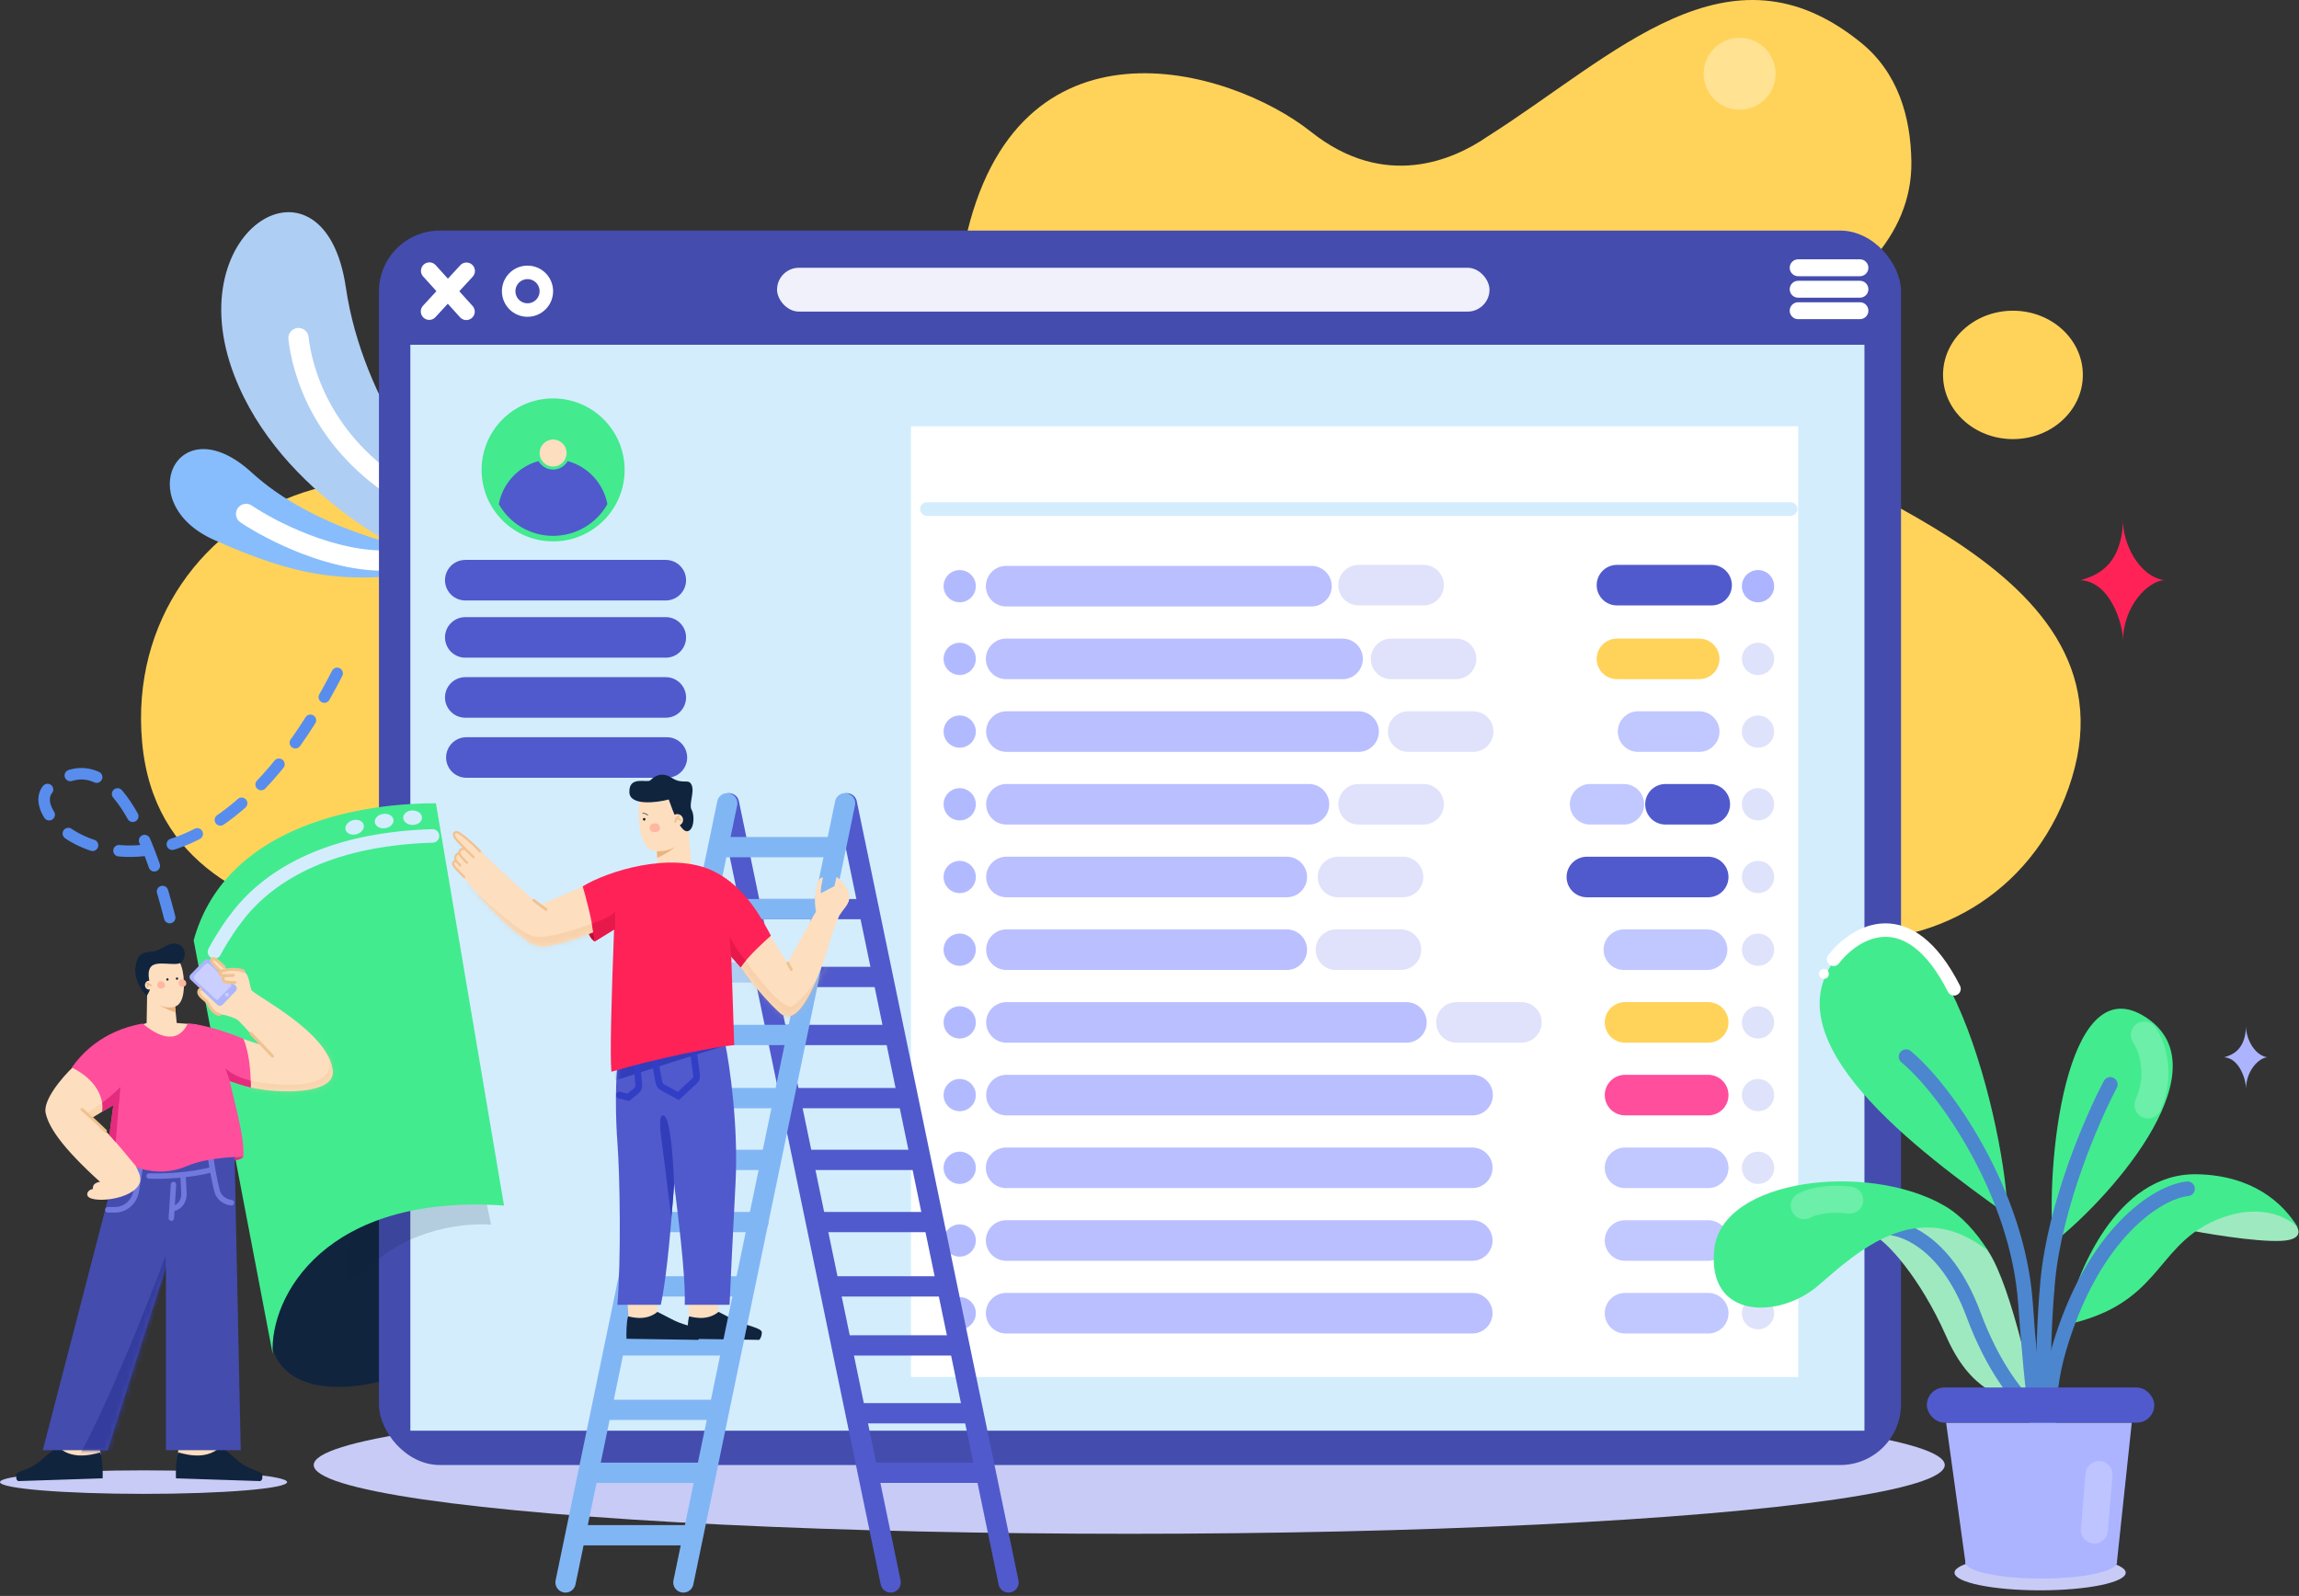 <svg width="409" height="284" viewBox="0 0 409 284" fill="none" xmlns="http://www.w3.org/2000/svg">
<rect x="0" y="0" width="409" height="284" fill="#333333" stroke="none"/>
<ellipse cx="358.109" cy="66.715" rx="12.437" ry="11.424" fill="#FFD35A"/>
<ellipse cx="25.538" cy="263.742" rx="25.538" ry="2.094" fill="#C7CBF6"/>
<path d="M114.01 245.122C177.098 264.392 211.551 159.796 212.668 157.148C199.574 148.764 134.385 147.688 109.201 110.554C77.721 64.136 21.361 88.692 25.282 132.057C29.203 175.423 94.596 163.644 110.774 172.419C118.574 176.65 114.227 183.674 107.101 191.219C97.81 201.058 91.431 214.259 96.383 226.852C99.642 235.14 105.09 242.397 114.01 245.122Z" fill="#FFD35A"/>
<path d="M61.528 51.151C64.56 71.855 78.59 89.066 85.227 95.083L83.913 103.297C73.218 99.935 49.798 87.93 41.679 66.808C31.53 40.407 57.738 25.271 61.528 51.151Z" fill="#AECEF4"/>
<path d="M44.782 84.09C55.36 93.787 72.29 97.889 79.434 98.729L79.055 101.094C62.44 104.501 52.73 102.645 38.018 96.047C23.305 89.448 31.559 71.969 44.782 84.09Z" fill="#87BDFC"/>
<path d="M43.78 91.457C48.166 94.421 59.436 100.226 69.433 99.727" stroke="white" stroke-width="3.608" stroke-linecap="round"/>
<path d="M53.102 60.164C53.703 65.494 56.894 78.711 72.107 87.909" stroke="white" stroke-width="3.608" stroke-linecap="round"/>
<path d="M340.04 28.79C339.932 20.751 337.64 12.931 331.094 7.609C307.504 -11.567 287.453 9.825 264.598 24.32C258.657 28.413 246.42 33.927 233.241 23.461C218.637 11.864 180.67 1.092 171.674 43.077C165.376 72.474 243.545 113.681 287.333 127.352C298.393 179.289 356.581 177.846 368.604 138.413C380.626 98.979 319.072 85.995 308.011 72.53C302.885 66.289 308.524 61.787 316.911 57.826C329.146 52.046 340.221 42.321 340.04 28.79Z" fill="#FFD35A"/>
<circle cx="309.486" cy="13.125" r="6.399" fill="white" fill-opacity="0.34"/>
<ellipse cx="200.896" cy="260.702" rx="145.083" ry="12.238" fill="#C7CBF6"/>
<path d="M377.702 92.538C377.419 101.41 372.173 102.573 370.151 103.246C375.451 103.527 377.691 111.061 377.702 114.059C377.702 107.816 382.191 103.385 384.99 103.246C380.336 102.476 377.583 96.382 377.702 92.538Z" fill="#FE2257"/>
<path d="M48.078 237.962C49.475 249.877 65.667 247.428 73.147 243.936L78.029 223.381L74.66 213.974L54.441 217.274C51.857 220.221 46.966 228.484 48.078 237.962Z" fill="#11243E"/>
<rect x="67.417" y="41.033" width="270.782" height="219.667" rx="10.823" fill="#444CAE"/>
<rect x="73.001" y="61.352" width="258.691" height="193.24" fill="#D3EDFD"/>
<path d="M87.37 217.943L86.41 213.44L65.518 211.668C62.541 219.321 58.372 232.841 65.518 225.694C72.664 218.548 83.064 217.549 87.37 217.943Z" fill="#11243E" fill-opacity="0.16"/>
<path d="M76.361 55.42L82.989 48.219" stroke="white" stroke-width="3.006" stroke-linecap="round"/>
<path d="M76.393 48.191L82.956 55.451" stroke="white" stroke-width="3.006" stroke-linecap="round"/>
<circle cx="93.846" cy="51.821" r="3.351" stroke="white" stroke-width="2.405"/>
<path d="M330.889 47.648H319.899" stroke="white" stroke-width="3.006" stroke-linecap="round"/>
<path d="M330.889 51.47H319.899" stroke="white" stroke-width="3.006" stroke-linecap="round"/>
<path d="M330.889 55.291H319.899" stroke="white" stroke-width="3.006" stroke-linecap="round"/>
<rect x="138.24" y="47.648" width="126.746" height="7.803" rx="3.902" fill="#F1F1FB"/>
<rect x="162.066" y="75.86" width="157.833" height="169.178" fill="white"/>
<path d="M287.661 104.128H304.5" stroke="#505ACC" stroke-width="7.215" stroke-linecap="round"/>
<path d="M287.661 117.247H302.295" stroke="#FFD35A" stroke-width="7.215" stroke-linecap="round"/>
<path d="M291.419 130.185H302.296" stroke="#C1C7FF" stroke-width="7.215" stroke-linecap="round"/>
<path d="M282.892 143.122H288.894" stroke="#C1C7FF" stroke-width="7.215" stroke-linecap="round"/>
<path d="M296.294 143.122H304.177" stroke="#505ACC" stroke-width="7.215" stroke-linecap="round"/>
<path d="M282.304 156.061H303.897" stroke="#505ACC" stroke-width="7.215" stroke-linecap="round"/>
<path d="M288.895 168.999H303.695" stroke="#C1C7FF" stroke-width="7.215" stroke-linecap="round"/>
<path d="M289.099 181.936H303.899" stroke="#FFD35A" stroke-width="7.215" stroke-linecap="round"/>
<path d="M289.099 194.874H303.899" stroke="#FF4E9C" stroke-width="7.215" stroke-linecap="round"/>
<path d="M289.099 207.812H303.899" stroke="#C1C7FF" stroke-width="7.215" stroke-linecap="round"/>
<path d="M289.099 220.749H303.899" stroke="#C1C7FF" stroke-width="7.215" stroke-linecap="round"/>
<path d="M289.099 233.687H303.899" stroke="#C1C7FF" stroke-width="7.215" stroke-linecap="round"/>
<circle cx="312.759" cy="104.311" r="2.869" fill="#ACB4FF"/>
<circle cx="312.759" cy="117.249" r="2.869" fill="#DFE2FB"/>
<circle cx="312.759" cy="130.186" r="2.869" fill="#DFE2FB"/>
<circle cx="312.759" cy="143.124" r="2.869" fill="#DFE2FB"/>
<circle cx="312.759" cy="156.061" r="2.869" fill="#DFE2FB"/>
<circle cx="312.759" cy="168.999" r="2.869" fill="#DFE2FB"/>
<circle cx="312.759" cy="181.937" r="2.869" fill="#DFE2FB"/>
<circle cx="312.759" cy="194.874" r="2.869" fill="#DFE2FB"/>
<circle cx="312.759" cy="207.812" r="2.869" fill="#DFE2FB"/>
<circle cx="312.759" cy="220.749" r="2.869" fill="#DFE2FB"/>
<circle cx="312.759" cy="233.687" r="2.869" fill="#DFE2FB"/>
<path d="M178.996 104.31H233.314" stroke="#ACB4FF" stroke-opacity="0.84" stroke-width="7.215" stroke-linecap="round"/>
<path d="M178.996 117.247H238.846" stroke="#ACB4FF" stroke-opacity="0.84" stroke-width="7.215" stroke-linecap="round"/>
<path d="M179.05 130.185H241.697" stroke="#ACB4FF" stroke-opacity="0.84" stroke-width="7.215" stroke-linecap="round"/>
<path d="M179.05 143.122H232.866" stroke="#ACB4FF" stroke-opacity="0.84" stroke-width="7.215" stroke-linecap="round"/>
<path d="M179.05 156.061H228.92" stroke="#ACB4FF" stroke-opacity="0.84" stroke-width="7.215" stroke-linecap="round"/>
<path d="M179.05 168.999H228.92" stroke="#ACB4FF" stroke-opacity="0.84" stroke-width="7.215" stroke-linecap="round"/>
<path d="M179.05 181.937H250.209" stroke="#ACB4FF" stroke-opacity="0.84" stroke-width="7.215" stroke-linecap="round"/>
<path d="M179.05 194.873H261.976" stroke="#ACB4FF" stroke-opacity="0.84" stroke-width="7.215" stroke-linecap="round"/>
<path d="M178.996 207.812H261.922" stroke="#ACB4FF" stroke-opacity="0.84" stroke-width="7.215" stroke-linecap="round"/>
<path d="M178.996 220.75H261.922" stroke="#ACB4FF" stroke-opacity="0.84" stroke-width="7.215" stroke-linecap="round"/>
<path d="M178.996 233.687H261.922" stroke="#ACB4FF" stroke-opacity="0.84" stroke-width="7.215" stroke-linecap="round"/>
<path d="M241.695 104.128H253.259" stroke="#E0E2FB" stroke-width="7.215" stroke-linecap="round"/>
<path d="M247.478 117.247H259.041" stroke="#E0E2FB" stroke-width="7.215" stroke-linecap="round"/>
<path d="M250.519 130.185H262.082" stroke="#E0E2FB" stroke-width="7.215" stroke-linecap="round"/>
<path d="M241.695 143.122H253.259" stroke="#E0E2FB" stroke-width="7.215" stroke-linecap="round"/>
<path d="M238.039 156.061H249.603" stroke="#E0E2FB" stroke-width="7.215" stroke-linecap="round"/>
<path d="M237.67 168.999H249.234" stroke="#E0E2FB" stroke-width="7.215" stroke-linecap="round"/>
<path d="M259.104 181.936H270.668" stroke="#E0E2FB" stroke-width="7.215" stroke-linecap="round"/>
<circle cx="170.735" cy="104.311" r="2.869" fill="#ACB4FF" fill-opacity="0.92"/>
<circle cx="170.735" cy="117.249" r="2.869" fill="#ACB4FF" fill-opacity="0.92"/>
<circle cx="170.735" cy="130.186" r="2.869" fill="#ACB4FF" fill-opacity="0.92"/>
<circle cx="170.735" cy="143.124" r="2.869" fill="#ACB4FF" fill-opacity="0.92"/>
<circle cx="170.735" cy="156.061" r="2.869" fill="#ACB4FF" fill-opacity="0.92"/>
<circle cx="170.735" cy="168.999" r="2.869" fill="#ACB4FF" fill-opacity="0.92"/>
<circle cx="170.735" cy="181.937" r="2.869" fill="#ACB4FF" fill-opacity="0.92"/>
<circle cx="170.735" cy="194.874" r="2.869" fill="#ACB4FF" fill-opacity="0.92"/>
<circle cx="170.735" cy="207.811" r="2.869" fill="#ACB4FF" fill-opacity="0.92"/>
<circle cx="170.735" cy="220.749" r="2.869" fill="#ACB4FF" fill-opacity="0.92"/>
<circle cx="170.735" cy="233.687" r="2.869" fill="#ACB4FF" fill-opacity="0.92"/>
<circle cx="98.4" cy="83.621" r="12.723" fill="#43EA8E"/>
<path fill-rule="evenodd" clip-rule="evenodd" d="M88.74 89.716C89.432 86.009 92.206 83.034 95.802 82.052C96.315 82.955 97.286 83.564 98.398 83.564C99.511 83.564 100.482 82.955 100.995 82.052C104.591 83.035 107.364 86.01 108.056 89.717C106.153 93.083 102.541 95.355 98.398 95.355C94.255 95.355 90.643 93.083 88.74 89.716Z" fill="#505ACC"/>
<circle cx="98.401" cy="80.619" r="2.404" fill="#FDDEBF"/>
<path d="M82.774 103.245H118.447" stroke="#505ACC" stroke-width="7.215" stroke-linecap="round"/>
<path d="M82.774 113.426H118.447" stroke="#505ACC" stroke-width="7.215" stroke-linecap="round"/>
<path d="M82.774 124.11H118.447" stroke="#505ACC" stroke-width="7.215" stroke-linecap="round"/>
<path d="M82.969 134.795H118.641" stroke="#505ACC" stroke-width="7.215" stroke-linecap="round"/>
<path d="M164.893 90.584H318.564" stroke="#D3EDFD" stroke-width="2.405" stroke-linecap="round"/>
<path d="M77.552 142.941L89.669 214.528C57.839 212.365 47.959 230.715 48.51 240.913L34.454 167.326C39.84 147.798 62.124 142.941 77.552 142.941Z" fill="#43EB8F"/>
<path d="M76.943 148.753C57.7 149.329 47.236 156.338 42.007 163.39C41.409 164.118 39.803 166.338 38.155 169.385" stroke="#D3EDFD" stroke-width="2.405" stroke-linecap="round"/>
<ellipse cx="73.403" cy="145.509" rx="1.672" ry="1.287" fill="#D3EDFD"/>
<ellipse cx="68.34" cy="146.104" rx="1.672" ry="1.287" transform="rotate(-8.414 68.34 146.104)" fill="#D3EDFD"/>
<ellipse cx="63.09" cy="147.207" rx="1.672" ry="1.287" transform="rotate(-15.978 63.09 147.207)" fill="#D3EDFD"/>
<path d="M129.69 142.941L158.453 281.596" stroke="#505ACC" stroke-width="3.608" stroke-linecap="round"/>
<path d="M129.375 142.941L100.611 281.596" stroke="#81B6F5" stroke-width="3.608" stroke-linecap="round"/>
<path d="M150.658 142.941L179.421 281.596" stroke="#505ACC" stroke-width="3.608" stroke-linecap="round"/>
<path d="M127.93 150.749H148.585" stroke="#81B6F5" stroke-width="3.608" stroke-linecap="round"/>
<path d="M133.559 161.778H154.317" stroke="#505ACC" stroke-width="3.608" stroke-linecap="round"/>
<path d="M136.128 173.851H156.887" stroke="#505ACC" stroke-width="3.608" stroke-linecap="round"/>
<path d="M137.695 184.176H158.454" stroke="#505ACC" stroke-width="3.608" stroke-linecap="round"/>
<path d="M140.762 195.411H161.037" stroke="#505ACC" stroke-width="3.608" stroke-linecap="round"/>
<path d="M143.183 206.406H163.579" stroke="#505ACC" stroke-width="3.608" stroke-linecap="round"/>
<path d="M145.854 217.467H165.525" stroke="#505ACC" stroke-width="3.608" stroke-linecap="round"/>
<path d="M148.074 228.918H168.249" stroke="#505ACC" stroke-width="3.608" stroke-linecap="round"/>
<path d="M150.092 239.416H170.468" stroke="#505ACC" stroke-width="3.608" stroke-linecap="round"/>
<path d="M152.361 251.489H172.94" stroke="#505ACC" stroke-width="3.608" stroke-linecap="round"/>
<path d="M154.66 262.078H175.059" stroke="#505ACC" stroke-width="3.608" stroke-linecap="round"/>
<path d="M123.44 173.041H143.939" stroke="#AECEF4" stroke-width="3.608" stroke-linecap="round"/>
<path d="M121.176 184.176H141.326" stroke="#81B6F5" stroke-width="3.608" stroke-linecap="round"/>
<path d="M118.827 195.411H139.237" stroke="#81B6F5" stroke-width="3.608" stroke-linecap="round"/>
<path d="M116.639 206.406H136.862" stroke="#81B6F5" stroke-width="3.608" stroke-linecap="round"/>
<path d="M113.827 217.467H134.923" stroke="#81B6F5" stroke-width="3.608" stroke-linecap="round"/>
<path d="M111.562 228.918H131.923" stroke="#81B6F5" stroke-width="3.608" stroke-linecap="round"/>
<path d="M109.824 239.416H129.69" stroke="#81B6F5" stroke-width="3.608" stroke-linecap="round"/>
<path d="M107.083 250.885H127.185" stroke="#81B6F5" stroke-width="3.608" stroke-linecap="round"/>
<path d="M105.137 262.078H125.541" stroke="#81B6F5" stroke-width="3.608" stroke-linecap="round"/>
<path d="M102.708 273.199H123.042" stroke="#81B6F5" stroke-width="3.608" stroke-linecap="round"/>
<path d="M125.749 161.778H146.508" stroke="#81B6F5" stroke-width="3.608" stroke-linecap="round"/>
<path d="M111.848 235.027L111.612 231.302C113.291 230.544 116.842 229.64 116.934 230.92C117.028 232.244 116.921 233.729 116.852 234.204C114.947 234.806 112.72 234.991 111.848 235.027Z" fill="#FDDEBF"/>
<path d="M122.674 235.027L122.437 231.302C124.117 230.544 127.668 229.64 127.759 230.92C127.853 232.244 127.746 233.729 127.677 234.204C125.772 234.806 123.545 234.991 122.674 235.027Z" fill="#FDDEBF"/>
<path d="M116.963 233.449C114.726 235.312 111.859 234.185 111.728 234.262C111.433 235.227 111.406 237.55 111.458 238.238L124.193 238.432C124.532 238.119 124.632 237.593 124.669 237.167C124.748 236.268 121.933 235.951 120.002 235.006C118.601 234.321 117.629 233.753 116.963 233.449Z" fill="#11243E"/>
<path d="M127.829 233.449C125.592 235.312 122.725 234.185 122.594 234.262C122.299 235.227 122.272 237.55 122.324 238.238L135.06 238.432C135.398 238.119 135.498 237.593 135.536 237.167C135.614 236.268 132.799 235.951 130.868 235.006C129.468 234.321 128.495 233.753 127.829 233.449Z" fill="#11243E"/>
<path d="M130.852 210.538C131.389 200.421 129.824 189.62 128.974 185.485L127.818 184.31L110.26 187.741C109.247 190.9 109.583 200.128 109.832 203.222C110.299 209.023 110.509 224.382 109.832 232.19H117.56C118.688 227.17 119.603 215.663 119.919 210.538C120.441 214.993 122.031 226.829 121.813 232.19H129.798C129.926 229.188 130.316 220.655 130.852 210.538Z" fill="#505ACC"/>
<mask id="mask0_560_2658" style="mask-type:alpha" maskUnits="userSpaceOnUse" x="109" y="184" width="22" height="49">
<path d="M130.851 210.538C131.388 200.421 129.823 189.62 128.973 185.485L127.817 184.31L110.298 187.746C109.379 194.318 109.831 200.118 109.831 203.222C109.831 208.138 110.508 224.383 109.831 232.19H117.56C118.687 227.17 119.602 215.664 119.918 210.538C120.44 214.993 122.03 226.829 121.812 232.19H129.797C129.925 229.188 130.315 220.655 130.851 210.538Z" fill="#585AFA"/>
</mask>
<g mask="url(#mask0_560_2658)">
<path d="M128.097 186.371C125.346 187.148 114.568 190.606 109.522 192.238L108.962 189.398L124.21 183.605C126.652 184.203 130.848 185.593 128.097 186.371Z" fill="#323DB9"/>
</g>
<path d="M118.167 198.554C119.304 199.123 119.808 206.996 119.917 210.862C119.929 211.246 119.592 214.894 119.422 216.67C119.131 214.351 118.473 209.068 118.167 206.486C117.784 203.258 116.744 197.843 118.167 198.554Z" fill="#323DB9"/>
<path d="M104.692 166.062C105.016 166.967 105.558 167.431 105.788 167.55L105.931 166.431V165.3C105.383 165.177 104.369 165.157 104.692 166.062Z" fill="#BA0732"/>
<path d="M96.038 161.074C97.674 160.357 102.985 158.025 105.436 156.949C108.521 158.407 113.438 161.97 108.423 164.565C104.568 166.56 100.097 167.855 97.393 168.374C96.168 168.609 94.932 168.269 93.925 167.534C88.137 163.308 84.061 158.154 82.168 155.536L85.347 152.738L96.038 161.074Z" fill="#FDDEBF"/>
<path d="M84.19 150.164C85.138 150.968 89.431 155.392 90.62 157.211L86.663 160.832C86.129 160.223 84.492 158.548 83.468 157.313C82.385 156.006 81.09 154.734 80.79 154.111C80.549 153.613 80.817 153.272 81.07 153.209C80.499 152.36 81.35 151.792 81.676 151.886C81.711 151.043 82.552 150.982 82.903 151.179C81.758 150.395 80.313 148.522 80.815 148.187C81.605 147.66 83.242 149.359 84.19 150.164Z" fill="#FDDEBF"/>
<mask id="mask1_560_2658" style="mask-type:alpha" maskUnits="userSpaceOnUse" x="82" y="152" width="29" height="17">
<path d="M96.036 161.074C97.672 160.357 102.983 158.025 105.434 156.949C108.519 158.407 113.436 161.97 108.421 164.565C104.566 166.56 100.095 167.855 97.391 168.374C96.167 168.609 94.93 168.269 93.923 167.534C88.135 163.308 84.059 158.154 82.166 155.536L85.345 152.738L96.036 161.074Z" fill="#FDDEBF"/>
</mask>
<g mask="url(#mask1_560_2658)">
<path d="M94.974 166.635C97.382 167.117 103.088 165.231 105.639 164.227L106.327 169.431L96.479 173.215L81.643 161.69L83.105 157.217C86.058 160.156 92.566 166.154 94.974 166.635Z" fill="#EBB47E" fill-opacity="0.29"/>
</g>
<path d="M84.25 152.539C83.885 152.183 83.362 151.667 82.84 151.141M85.439 151.54C84.013 149.985 81.725 148.056 81.234 148.066C80.743 148.076 80.564 148.545 81.025 149.195C81.247 149.51 82.042 150.337 82.84 151.141M82.84 151.141C81.906 150.842 81.687 151.485 81.694 151.845M83.086 153.523C82.724 153.176 81.71 152.164 81.694 151.845M81.694 151.845C81.282 151.861 80.687 152.475 81.142 153.174M81.142 153.174C81.283 153.391 81.564 153.692 81.88 154M81.142 153.174C80.75 153.242 80.196 153.614 81.117 154.564C82.269 155.751 82.089 155.565 82.587 156.081" stroke="#F0C291" stroke-width="0.393" stroke-linecap="round"/>
<path d="M96.167 161.185C94.618 160.01 88.396 154.229 85.48 151.485V152.79C85.48 152.931 92.937 159.913 96.666 163.386C97.145 163.141 97.717 162.359 96.167 161.185Z" fill="#FDDEBF"/>
<path d="M116.76 151.503C114.344 151.468 113.656 147.78 113.596 144.648C113.563 142.921 114.056 140.894 115.774 140.717H120.298L121.747 150.111C121.4 150.595 119.915 151.55 116.76 151.503Z" fill="#FDDEBF"/>
<path d="M117.047 154.397L116.809 151.068L116.215 147.067L122.317 145.572L123.047 155.146L117.047 154.397Z" fill="#FDDEBF"/>
<path d="M111.967 140.987C112.041 143.427 116.837 142.845 118.973 142.27C119.629 144.153 121.033 148.055 122.261 147.924C123.488 147.792 123.619 145.119 123.049 144.133C122.48 143.146 123.597 140.987 123.049 139.706C122.502 138.426 121.494 139.706 119.543 138.435C117.593 137.164 116.256 138.304 115.709 138.851C115.161 139.399 111.874 137.936 111.967 140.987Z" fill="#10243D"/>
<circle cx="120.494" cy="145.901" r="1.031" fill="#FDDEBF"/>
<path d="M120.359 150.465C119.358 151.346 117.63 151.525 116.867 151.505L116.917 152.66C118.701 151.899 119.938 150.881 120.359 150.465Z" fill="#EBB47E"/>
<path d="M113.346 189.656L113.644 193.067C113.679 193.464 113.515 193.852 113.206 194.103L111.775 195.272L110.204 194.879" stroke="#323EC6" stroke-width="1.203" stroke-linecap="round"/>
<path d="M123.352 187.049L123.926 191.327C123.978 191.715 123.837 192.105 123.55 192.37L120.676 195.026L117.844 193.481C117.527 193.309 117.305 193.003 117.238 192.65L116.233 187.352" stroke="#323EC6" stroke-width="1.203" stroke-linecap="round"/>
<path d="M97.142 161.844C96.735 161.557 95.725 160.825 94.946 160.191" stroke="#F0C291" stroke-width="0.481" stroke-linecap="round"/>
<circle cx="0.232" cy="0.232" r="0.232" transform="matrix(-0.991 -0.136 -0.136 0.991 114.865 145.592)" fill="#11243E"/>
<path d="M116.52 146.512C116.361 146.513 116.217 146.541 116.088 146.587C115.329 146.858 115.44 148.001 116.242 148.072C116.572 148.102 116.907 148.043 117.126 147.922C117.632 147.64 117.476 146.507 116.52 146.512Z" fill="#FEB7A1"/>
<path d="M115.23 145.056C115.056 144.869 114.706 144.707 114.342 144.736" stroke="#11243E" stroke-width="0.106" stroke-linecap="round"/>
<path d="M120.149 146.254C120.157 146.056 120.283 145.577 120.732 145.24" stroke="#F0C291" stroke-width="0.361" stroke-linecap="round"/>
<path d="M120.463 145.596C120.603 145.629 120.812 145.734 121.019 145.941" stroke="#F0C291" stroke-width="0.361" stroke-linecap="round"/>
<path d="M150.34 142.941L121.577 281.596" stroke="#81B6F5" stroke-width="3.608" stroke-linecap="round"/>
<path d="M138.784 180.292C134.916 176.788 131.674 172.082 130.536 170.167L135.528 164.141L140.131 171.355L144.91 162.661L148.641 163.885C146.95 170.728 142.653 183.796 138.784 180.292Z" fill="#FDDEBF"/>
<mask id="mask2_560_2658" style="mask-type:alpha" maskUnits="userSpaceOnUse" x="130" y="162" width="20" height="19">
<path d="M138.784 180.293C134.916 176.789 131.674 172.082 130.536 170.167L135.528 164.141L140.131 171.356L146.227 162.978L149.289 164.141C147.597 170.985 142.653 183.797 138.784 180.293Z" fill="#FDDEBF"/>
</mask>
<g mask="url(#mask2_560_2658)">
<path d="M140.907 179.046C139.227 179.699 134.658 173.89 132.583 170.904L131.648 170.643L131.143 172.588L133.632 177.14L141.257 183.325L148.415 173.327L148.026 170.293C146.354 172.938 142.588 178.392 140.907 179.046Z" fill="#EBB47E" fill-opacity="0.29"/>
</g>
<path d="M145.464 161.521C145.041 162.564 143.916 164.567 143.46 165.333L147.879 166.791C148.49 164.742 148.901 164.085 149.182 163.238C149.534 162.179 152.199 159.978 150.505 158.814L150.07 158.814C149.749 158.445 149.102 157.699 149.079 157.666C149.057 157.632 148.66 157.651 148.464 157.666L148.117 159.484L145.464 161.521Z" fill="#FDDEBF"/>
<path d="M126.941 155.023C119.41 151.366 107.876 155.114 103.664 157.729C104.206 159.596 105.417 163.862 105.784 167.546L109.247 165.288C108.767 178.08 108.501 187.525 108.767 190.724C116.638 188.357 127.531 186.216 130.624 185.976L130.095 170.243L131.761 172.121C133.23 170.009 136.044 167.481 137.147 166.504C135.63 163.686 132.623 157.781 126.941 155.023Z" fill="#FE2257"/>
<path d="M109.43 162.22C108.618 163.206 106.638 163.889 105.292 164.367L105.789 167.555L109.43 165.325V162.22Z" fill="#E7194A"/>
<path d="M129.809 166.594C130.328 167.972 131.926 170.085 132.66 170.97C132.426 171.201 131.972 171.857 131.774 172.156L130.115 170.25C129.983 169.501 129.856 167.501 129.809 166.594Z" fill="#E7194A"/>
<path d="M140.14 171.365C140.309 171.685 140.676 172.37 140.789 172.551" stroke="#F0C291" stroke-width="0.481" stroke-linecap="round"/>
<path d="M151.062 160.045C151.41 158.427 149.687 156.659 148.832 156.036L148.446 157.671L148.576 162.844C149.055 162.568 150.714 161.663 151.062 160.045Z" fill="#FDDEBF"/>
<path d="M145.074 159.082C144.833 160.025 145.085 161.772 145.15 162.175L145.597 161.482C145.505 160.886 145.559 160.246 145.597 160.001L146.413 156.161C145.292 156.065 145.316 158.14 145.074 159.082Z" fill="#FDDEBF"/>
<path d="M148.496 157.662C148.336 157.751 146.448 158.735 145.523 159.216C145.464 159.593 145.323 160.41 145.234 160.658C145.146 160.907 145.479 161.989 145.656 162.5C146.544 162.004 148.354 160.982 148.496 160.858C148.674 160.702 148.829 157.862 148.496 157.662Z" fill="#FDDEBF"/>
<path d="M146.153 157.248C145.995 157.925 146.021 158.813 146.054 159.173L145.68 159.646L145.471 159.063L145.878 156.973C146.036 156.782 146.311 156.57 146.153 157.248Z" fill="#FDDEBF"/>
<path d="M31.699 258.812V257.844L38.669 257.287C38.766 257.747 38.955 258.695 38.935 258.812C38.911 258.957 37.967 259.005 37.483 259.102C37.096 259.179 34.773 260.054 33.66 260.482L31.699 258.812Z" fill="#FDDEBF"/>
<path d="M10.677 258.812V257.844L17.647 257.287C17.744 257.747 17.932 258.695 17.913 258.812C17.889 258.957 16.945 259.005 16.461 259.102C16.074 259.179 13.75 260.054 12.637 260.482L10.677 258.812Z" fill="#FDDEBF"/>
<path d="M39.194 257.493C36.328 260.253 31.877 258.381 31.707 258.478C31.309 259.71 31.249 262.186 31.302 263.07L46.341 263.564C46.781 263.169 46.623 263.144 46.68 262.598C46.778 261.651 44.479 261.792 42.402 259.975C41.111 258.845 40.042 257.897 39.194 257.493Z" fill="#11243E"/>
<path d="M10.367 257.493C13.233 260.253 17.683 258.381 17.853 258.478C18.251 259.71 18.311 262.186 18.259 263.07L3.22 263.564C2.779 263.169 2.937 263.144 2.881 262.598C2.782 261.651 5.082 261.792 7.158 259.975C8.45 258.845 9.519 257.897 10.367 257.493Z" fill="#11243E"/>
<path d="M42.826 258.063L41.73 205.648L20.96 201.55L19.123 204.941L20.112 209.887L7.614 258.063H19.123L29.519 225.447V258.063H42.826Z" fill="#444CAE"/>
<path d="M30.864 210.785L30.48 216.773" stroke="#7179DE" stroke-width="0.962" stroke-linecap="round"/>
<path d="M24.963 207.421C24.812 208.465 24.528 210.302 24.219 212.017C23.887 213.86 22.386 215.239 20.514 215.287C20.088 215.297 19.646 215.299 19.2 215.288" stroke="#7179DE" stroke-width="0.996" stroke-linecap="round"/>
<path d="M37.491 206.088C37.675 207.401 38.096 209.924 38.61 211.913C38.916 213.096 39.956 213.89 41.171 214.024V214.024" stroke="#7179DE" stroke-width="0.996" stroke-linecap="round"/>
<path d="M8.127 198.106C7.589 195.737 11.133 191.646 12.972 189.896L18.221 190.704L19.903 196.76L16.253 198.986C19.618 201.902 25.743 207.836 24.882 210.419C23.805 213.649 15.731 214.255 15.529 212.64C15.368 211.348 17.794 211.294 19.028 211.429C11.828 205.036 8.8 201.066 8.127 198.106Z" fill="#FDDEBF"/>
<path d="M31.441 182.044L31.024 177.922L26.186 176.376L26.088 182.044L25.244 182.328V183.513L26.997 185.313L30.361 186.118L34.103 185.692L35.43 183.844L34.956 182.328C34.236 182.252 32.246 182.107 31.441 182.044Z" fill="#FDDEBF"/>
<path fill-rule="evenodd" clip-rule="evenodd" d="M32.721 175.477C32.693 177.139 32.313 178.719 31.142 179.123C29.073 179.836 27.311 179.599 26.605 177.731C25.64 176.09 25.305 173.116 25.954 171.717C26.509 170.52 27.756 169.996 28.689 169.811C29.142 169.538 29.63 169.445 30.13 169.589C32.322 170.223 32.758 173.195 32.721 175.477Z" fill="#FDDEBF"/>
<path d="M39.618 178.799L42.007 176.338C42.263 176.075 42.256 175.653 41.991 175.397L37.303 170.88C37.04 170.626 36.623 170.633 36.367 170.894L33.911 173.406C33.651 173.672 33.66 174.1 33.931 174.354L38.687 178.82C38.951 179.069 39.365 179.059 39.618 178.799Z" fill="#ACB4FF"/>
<path d="M26.792 175.632C26.792 176.04 26.338 176.861 26.111 177.22C25.09 176.313 23.827 174.02 24.099 172.113C24.44 169.73 25.26 169.503 27.076 169.333C28.892 169.163 29.738 167.616 31.441 167.956C33.143 168.296 33.183 170.386 32.275 171.237C31.367 172.089 27.748 170.748 26.792 172.113C25.997 173.248 26.792 175.121 26.792 175.632Z" fill="#10243D"/>
<path d="M36.486 171.641L34.662 173.515C34.426 173.758 34.437 174.147 34.684 174.377L38.61 178.02L41.233 175.337L37.333 171.624C37.093 171.397 36.716 171.404 36.486 171.641Z" fill="white" fill-opacity="0.36"/>
<circle cx="26.587" cy="175.306" r="0.798" fill="#FDDEBF"/>
<path d="M59.21 190.601C59.56 194.823 49.453 194.685 44.453 193.476L43.774 191.291L41.566 188.42L42.186 184.53L46.625 186.007C45.354 184.831 42.795 181.935 42.422 181.618C41.767 181.064 39.877 180.51 38.844 180.46C37.812 180.409 37.182 179.15 36.955 178.646C36.728 178.142 35.662 177.792 35.385 176.96C35.215 176.451 35.399 176.069 35.668 175.951L38.666 178.798C38.931 179.049 39.348 179.04 39.602 178.777L41.935 176.357C42.2 176.083 42.18 175.643 41.892 175.394L41.339 174.916C41.041 174.877 40.468 174.924 40.105 174.809C39.225 174.532 39.738 173.95 40.105 173.694C39.601 173.648 39.144 173.515 39.144 173.204C39.144 172.553 40.856 172.26 42.662 172.561C44.468 172.862 44.292 175.24 44.74 176.177C45.189 177.115 58.639 183.713 59.21 190.601Z" fill="#FDDEBF"/>
<path d="M33.416 182.138C31.335 186.366 27.464 183.899 25.367 182.138C18.001 183.48 14.426 187.672 12.769 189.965C17.613 192.373 18.415 195.785 18.219 197.77L20.165 196.651L18.886 206.215C22.158 206.299 26.745 210.302 33.336 207.473C36.633 206.058 41.707 205.838 43.301 205.866C43.569 202.309 41.502 195.505 40.887 192.373C41.893 192.708 42.995 193.125 44.617 193.516C44.617 190.77 44.354 187.309 43.301 184.864C40.75 183.723 35.642 182.138 33.416 182.138Z" fill="#FF4E9C"/>
<path d="M24.074 207.394C23.099 206.176 20.212 202.755 19.521 202.057L18.532 202.229C18.532 203.085 17.785 205.897 17.785 206.049C17.785 206.201 19.795 207.032 20.676 207.394C23.249 210.621 25.048 208.611 24.074 207.394Z" fill="#FDDEBF"/>
<path d="M38.254 170.663C38.708 170.872 40.155 172.343 40.856 173.098L40.095 173.547C39.776 173.318 38.997 172.572 38.254 171.856C37.394 171.027 37.686 170.402 38.254 170.663Z" fill="#FDDEBF"/>
<circle cx="0.205" cy="0.205" r="0.205" transform="matrix(-0.991 -0.135 -0.135 0.991 31.721 173.97)" fill="#11243E"/>
<circle cx="0.205" cy="0.205" r="0.205" transform="matrix(-0.991 -0.135 -0.135 0.991 30.02 174.12)" fill="#11243E"/>
<path d="M28.335 178.806C29.318 179.452 30.622 179.302 31.152 179.147L31.259 180.143C29.602 179.655 28.619 179.048 28.335 178.806Z" fill="#EBB47E"/>
<path d="M29.118 175.796C29.545 175.559 29.412 174.606 28.607 174.611C27.689 174.617 27.836 176.047 28.744 175.914C28.887 175.893 29.017 175.853 29.118 175.796Z" fill="#FEB7A1"/>
<path d="M32.902 175.47C33.328 175.233 33.195 174.279 32.391 174.284C31.473 174.29 31.619 175.72 32.528 175.587C32.67 175.566 32.801 175.526 32.902 175.47Z" fill="#FEB7A1"/>
<path d="M16.632 210.946C16.297 211.67 16.771 211.837 17.05 211.831L20.41 211.609L19.393 210.182C18.612 210.135 16.966 210.222 16.632 210.946Z" fill="#FDDEBF"/>
<path d="M41.517 173.569C40.887 173.569 39.475 173.787 39.148 173.364C38.739 172.836 40.341 172.325 42.454 172.563C42.82 172.605 43.112 172.701 43.342 172.832" stroke="#F0C291" stroke-width="0.531" stroke-linecap="round"/>
<path d="M39.895 172.061C39.42 171.605 38.389 170.675 38.059 170.595C37.647 170.496 37.49 170.908 37.818 171.363C38.079 171.728 38.923 172.549 39.312 172.914" stroke="#F0C291" stroke-width="0.531" stroke-linecap="round"/>
<path d="M39.921 173.632C39.731 173.693 39.482 174.16 39.835 174.551C40.048 174.787 40.864 174.864 41.784 174.836" stroke="#F0C291" stroke-width="0.531" stroke-linecap="round"/>
<path d="M35.666 176.012C35.417 176.159 35.16 176.531 35.575 177.115C36.094 177.845 36.595 177.751 37.286 179.058C37.84 180.104 38.697 180.522 39.049 180.528" stroke="#F0C291" stroke-width="0.531" stroke-linecap="round"/>
<path d="M14.595 197.419C15.454 198.171 17.488 199.99 18.753 201.255" stroke="#F0C291" stroke-width="0.531" stroke-linecap="round"/>
<path d="M44.65 183.912L48.487 187.947" stroke="#F0C291" stroke-width="0.531" stroke-linecap="round"/>
<mask id="mask3_560_2658" style="mask-type:alpha" maskUnits="userSpaceOnUse" x="7" y="201" width="36" height="58">
<path d="M42.826 258.063L41.73 205.648L20.96 201.55L19.123 204.941L20.112 209.887L7.614 258.063H19.123L29.519 225.447V258.063H42.826Z" fill="#444CAE"/>
</mask>
<g mask="url(#mask3_560_2658)">
<path d="M29.487 223.419V225.461L28.117 231.573L20.831 259.045H14.077C19.116 250.121 26.45 231.576 29.487 223.419Z" fill="#343C9D"/>
</g>
<circle cx="40.376" cy="177.009" r="0.345" fill="#CACFFF"/>
<path d="M399.584 182.611C399.438 187.197 396.726 187.798 395.681 188.147C398.42 188.292 399.578 192.187 399.584 193.737C399.584 190.509 401.905 188.218 403.352 188.147C400.946 187.748 399.523 184.598 399.584 182.611Z" fill="#ACB4FF"/>
<mask id="mask4_560_2658" style="mask-type:alpha" maskUnits="userSpaceOnUse" x="35" y="172" width="25" height="23">
<path d="M59.209 190.602C59.559 194.823 49.452 194.686 44.452 193.476L43.773 191.291L41.565 188.42L42.185 184.53L46.624 186.008C45.353 184.831 42.794 181.935 42.421 181.619C41.766 181.064 39.876 180.51 38.843 180.46C37.81 180.409 37.181 179.15 36.954 178.646C36.727 178.142 35.661 177.792 35.384 176.961C35.214 176.451 35.398 176.069 35.667 175.952L38.665 178.798C38.93 179.049 39.347 179.04 39.601 178.778L41.934 176.358C42.199 176.083 42.179 175.644 41.891 175.394L41.338 174.916C41.04 174.877 40.467 174.924 40.104 174.81C39.224 174.532 39.737 173.95 40.104 173.694C39.6 173.648 39.143 173.515 39.143 173.204C39.143 172.553 40.855 172.26 42.661 172.561C44.467 172.862 44.291 175.24 44.739 176.177C45.188 177.115 58.638 183.713 59.209 190.602Z" fill="#FDDEBF"/>
</mask>
<g mask="url(#mask4_560_2658)">
<path d="M58.168 191.021C56.413 193.826 48.402 193.079 44.616 192.355L43.54 193.753L52.747 197.819L61.588 192.957L58.577 182.739L54.188 182.416C56.246 184.116 59.923 188.216 58.168 191.021Z" fill="#F0C291" fill-opacity="0.36"/>
</g>
<path d="M21.413 193.4C21.095 193.917 18.939 195.676 18.179 196.263C18.27 196.871 18.211 197.534 18.168 197.798L21.156 196.195L21.413 193.4Z" fill="#E42B7D"/>
<path d="M40.09 190.079C41.183 191.278 43.542 192.068 44.585 192.314C44.625 192.684 44.631 193.267 44.615 193.516C43.248 193.179 41.561 192.634 40.886 192.372C40.634 191.678 40.239 190.535 40.09 190.079Z" fill="#E42B7D"/>
<path d="M41.746 206.505L41.719 205.9C42.199 205.856 42.971 205.859 43.298 205.867C42.941 206.285 42.115 206.467 41.746 206.505Z" fill="#E42B7D"/>
<path d="M26.526 209.269C28.594 209.355 33.732 209.245 37.736 208.119" stroke="#7179DE" stroke-width="0.962" stroke-linecap="round"/>
<path d="M32.562 209.24L32.727 212.22C32.809 213.689 32.063 214.839 30.62 215.125V215.125" stroke="#7179DE" stroke-width="0.962" stroke-linecap="round"/>
<path d="M15.454 198.105L18.184 196.265C18.29 196.573 18.228 197.419 18.184 197.804L16.44 198.887L15.454 198.105Z" fill="#F0C291" fill-opacity="0.35"/>
<ellipse cx="362.943" cy="279.862" rx="15.228" ry="3.138" fill="#C7CBF6"/>
<path d="M346.24 237.805C341.448 226.991 335.46 220.834 333.615 220.01C338.513 214.84 346.947 217.19 352.213 220.96C356.425 223.976 360.643 242.426 362.503 251.379C355.733 248.579 350.5 247.42 346.24 237.805Z" fill="#9FE9C0"/>
<path d="M407.235 220.644C404.07 221.361 394.487 219.871 390.091 219.036L390.108 216.851L393.716 214.684C396.058 214.364 400.788 213.709 400.964 213.64C401.14 213.571 405.032 215.484 406.956 216.449C408.368 217.548 410.4 219.927 407.235 220.644Z" fill="#9FE9C0"/>
<path d="M390.908 208.959C376.533 208.64 369.205 226.711 367.338 235.786C384.136 232.231 383.325 222.234 393.481 217.461C401.606 213.643 407.118 216.573 408.858 218.516C406.083 213.901 400.602 209.174 390.908 208.959Z" fill="#43EB8F"/>
<path d="M357.123 216.191C341.82 205.2 313.371 184.612 327.592 169.421C345.368 150.433 357.222 202.841 357.123 216.191Z" fill="#43EB8F"/>
<path d="M365.285 221.158C363.875 207.621 367.418 172.57 381.222 180.706C395.932 189.374 376.631 212.15 365.285 221.158Z" fill="#43EB8F"/>
<path d="M375.429 192.975C372.231 198.998 365.526 214.464 364.285 228.138C363.428 237.58 363.43 247.16 363.658 253.921" stroke="#4C86CE" stroke-width="2.607" stroke-linecap="round"/>
<path d="M389.167 211.544C383.908 212.069 372.408 219.377 366.34 239.907C364.851 244.948 364.541 248.906 364.402 253.851" stroke="#4C86CE" stroke-width="2.607" stroke-linecap="round"/>
<path d="M339.097 188.035C346.281 193.988 358.989 212.455 360.341 231.915C360.818 238.779 361.597 247.482 362.493 253.938" stroke="#4C86CE" stroke-width="2.607" stroke-linecap="round"/>
<path d="M336.903 218.588C337.337 218.678 345.832 219.782 351.107 233.965C354.604 243.365 358.972 248.694 361.629 250.978" stroke="#4C86CE" stroke-width="2.607" stroke-linecap="round"/>
<path d="M304.981 222.27C306.363 209.674 332.344 206.715 345.894 214.55C348.936 216.309 351.53 219.188 353.715 222.629C341.184 212.653 330.386 222.805 323.466 228.771C316.546 234.736 303.599 234.865 304.981 222.27Z" fill="#43EB8F"/>
<path d="M379.249 253.165H346.22L349.655 278.003H376.606L379.249 253.165Z" fill="#ACB4FF"/>
<ellipse cx="363.125" cy="278.003" rx="13.507" ry="2.903" fill="#ACB4FF"/>
<rect x="342.789" y="246.907" width="40.468" height="6.258" rx="3.129" fill="#505ACC"/>
<path d="M26.108 174.983C26.268 175.011 26.646 175.13 26.884 175.385" stroke="#EBB47E" stroke-width="0.241" stroke-linecap="round"/>
<path d="M26.444 175.136C26.39 175.188 26.271 175.349 26.23 175.577" stroke="#EBB47E" stroke-width="0.241" stroke-linecap="round"/>
<path d="M326.202 170.705C329.974 165.81 339.539 160.008 347.622 175.958" stroke="white" stroke-width="2.405" stroke-linecap="round"/>
<circle cx="324.477" cy="173.307" r="0.876" fill="white"/>
<path d="M30.193 163.283C27.606 153.273 20.829 130.375 8.935 140.001C1.359 146.133 34.911 172.315 61.707 116.368" stroke="#588DED" stroke-width="2.044" stroke-linecap="round" stroke-dasharray="4.81 4.81"/>
<path d="M373.425 262.406L372.597 272.264" stroke="white" stroke-opacity="0.22" stroke-width="4.81" stroke-linecap="round"/>
<path d="M381.489 184.19C382.755 185.979 384.658 190.971 382.144 196.626" stroke="white" stroke-opacity="0.22" stroke-width="4.81" stroke-linecap="round"/>
<path d="M320.985 214.554C322.466 213.729 325.455 213.109 329.068 213.559" stroke="white" stroke-opacity="0.22" stroke-width="4.81" stroke-linecap="round"/>
<path d="M20.577 203.278L21.326 194.235L20.27 195.916L19.448 202.014C19.753 202.25 20.328 202.955 20.577 203.278Z" fill="#E42B7D"/>
</svg>
